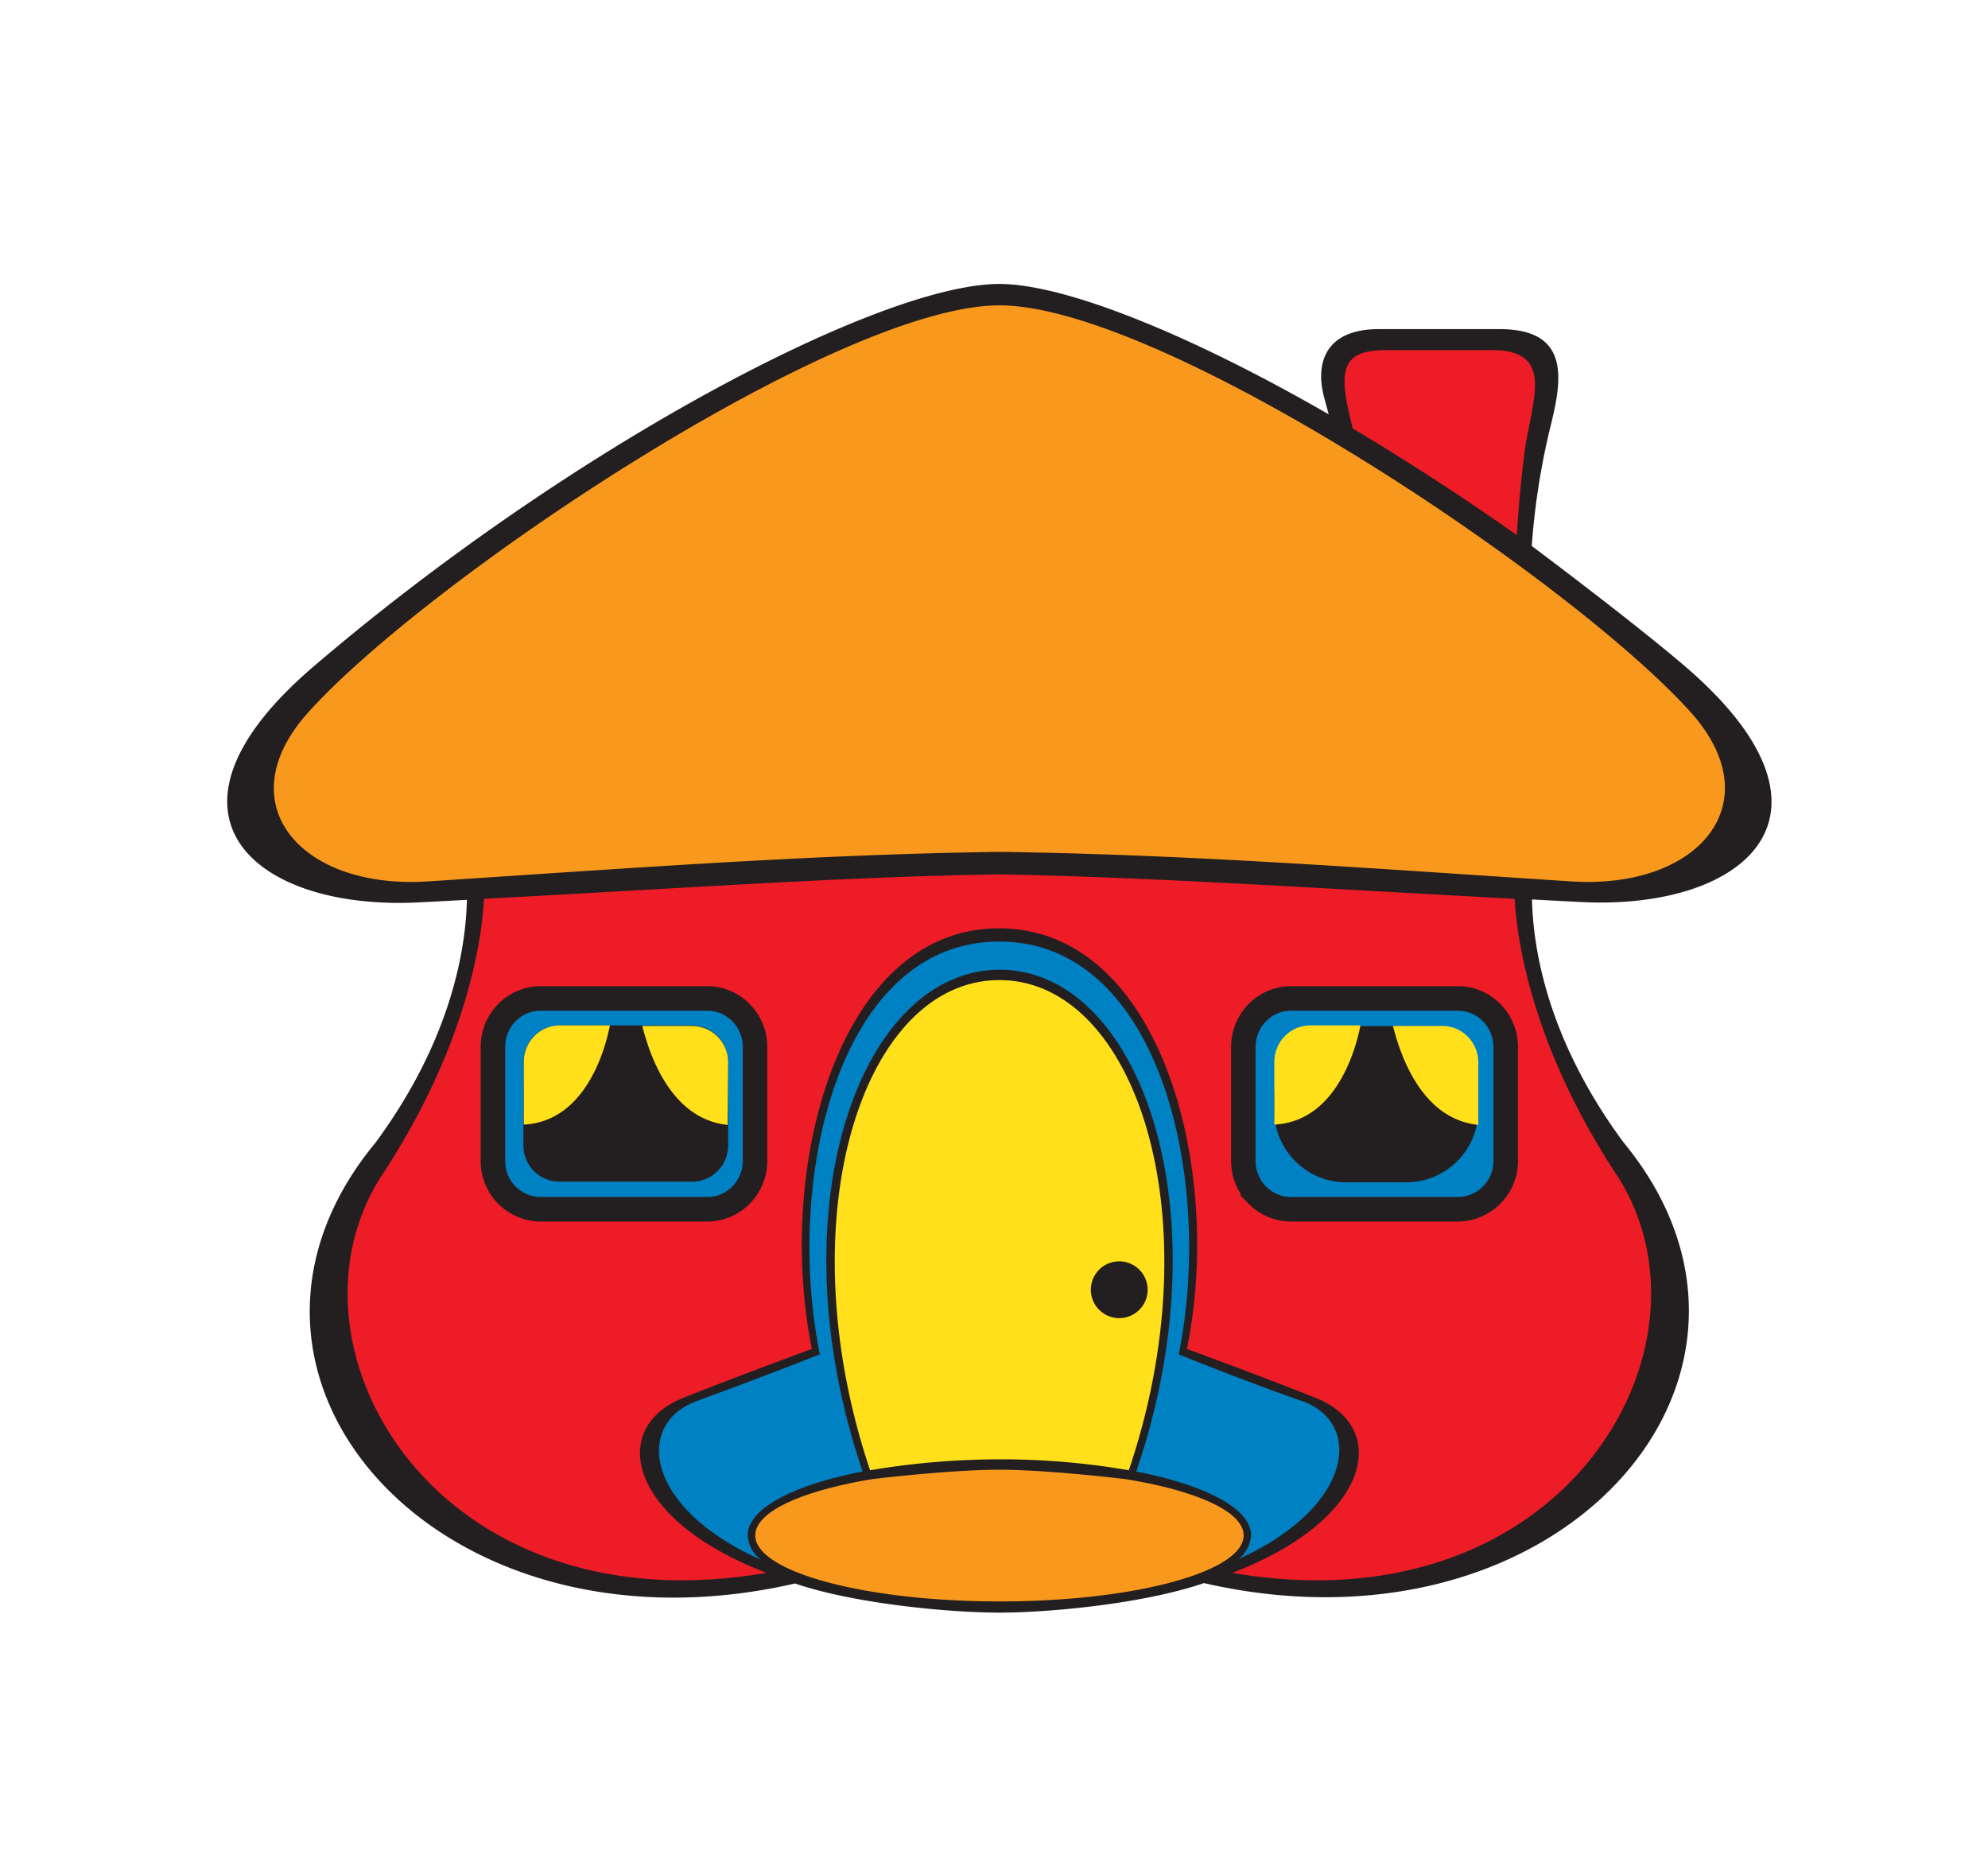<svg viewBox="0 0 70 66" fill="none" xmlns="http://www.w3.org/2000/svg"><path fill-rule="evenodd" clip-rule="evenodd" d="M16.67 30.661c.112.987.027 5.113-3.744 10.772-3.898 6.248 2.265 16.673 14.679 14.024a22.094 22.094 0 0 0 7.575 1.116c1.91 0 4.885-.11 7.604-1.097 12.418 2.65 18.543-7.8 14.645-14.043-3.743-5.659-3.841-9.785-3.743-10.772H16.67z" fill="#ED1C27"/><path fill-rule="evenodd" clip-rule="evenodd" d="M35.18 56.525c-12.128-.313-14.332-5.977-10.982-7.169 1.947-.697 4.51-1.851 4.51-1.851-1.29-6.395.843-14.546 6.505-14.546s7.734 8.412 6.448 14.679c0 0 2.582.95 4.501 1.714 3.158 1.258 1.142 6.85-10.982 7.173z" fill="#0081C3"/><path fill-rule="evenodd" clip-rule="evenodd" d="M30.613 52.053c-3.22-9.134-.398-17.703 4.572-17.689 4.735.033 7.954 8.332 4.6 17.675a23.622 23.622 0 0 0-4.764-.366c-1.477.007-2.95.134-4.408.38z" fill="#FFE01B"/><path fill-rule="evenodd" clip-rule="evenodd" d="M35.18 56.61c4.89 0 8.731-1.063 8.731-2.544s-3.841-2.545-8.73-2.545c-4.89 0-8.727 1.064-8.727 2.545 0 1.481 3.841 2.545 8.726 2.545z" fill="#F8991D"/><path fill-rule="evenodd" clip-rule="evenodd" d="M19.037 35.162h5.868c.928.002 1.68.767 1.68 1.709v4.011c0 .452-.178.886-.493 1.206-.315.32-.742.499-1.187.499h-5.868a1.692 1.692 0 0 1-1.68-1.695V36.88a1.717 1.717 0 0 1 .487-1.214 1.668 1.668 0 0 1 1.193-.504z" fill="#0081C3" stroke="#231F20" stroke-width=".863"/><path fill-rule="evenodd" clip-rule="evenodd" d="M18.438 37.417a1.297 1.297 0 0 1 .361-.919c.237-.245.56-.384.898-.387h4.679a1.277 1.277 0 0 1 1.263 1.287v2.934c0 .707-.565 1.281-1.263 1.281h-4.68a1.254 1.254 0 0 1-.896-.373 1.292 1.292 0 0 1-.371-.908l.01-2.915z" fill="#231F20"/><path fill-rule="evenodd" clip-rule="evenodd" d="M25.62 39.615c-2.096-.214-2.807-2.706-3.004-3.485h1.76a1.278 1.278 0 0 1 1.263 1.287l-.018 2.198zM21.475 36.111c-.136.708-.8 3.38-3.032 3.494v-2.184a1.296 1.296 0 0 1 .358-.92 1.26 1.26 0 0 1 .896-.39h1.778z" fill="#FFE01B"/><path fill-rule="evenodd" clip-rule="evenodd" d="M45.46 35.162h5.873c.93 0 1.684.765 1.684 1.709v4.011a1.697 1.697 0 0 1-1.684 1.705H45.46c-.445 0-.873-.18-1.188-.5a1.717 1.717 0 0 1-.492-1.205V36.88a1.718 1.718 0 0 1 .487-1.214 1.668 1.668 0 0 1 1.193-.504z" fill="#0081C3" stroke="#231F20" stroke-width=".863"/><path d="M49.517 36.135h-2.115a2.536 2.536 0 0 0-2.536 2.536v.43c0 1.4 1.135 2.536 2.536 2.536h2.115c1.4 0 2.536-1.135 2.536-2.536v-.43c0-1.4-1.135-2.536-2.536-2.536z" fill="#231F20"/><path fill-rule="evenodd" clip-rule="evenodd" d="M52.053 39.615c-2.1-.214-2.807-2.706-3.004-3.485h1.736c.7 0 1.268.576 1.268 1.287v2.198zM47.903 36.111c-.136.708-.8 3.38-3.032 3.494v-2.184a1.297 1.297 0 0 1 .36-.923 1.26 1.26 0 0 1 .903-.387h1.769z" fill="#FFE01B"/><path fill-rule="evenodd" clip-rule="evenodd" d="M47.304 15.222c-.627-2.131-.73-3.21 1.198-3.214h4.258c2.569-.047 1.506 1.99 1.258 3.983a34.668 34.668 0 0 0-.327 3.423s-6.355-4.192-6.387-4.192z" fill="#ED1C27"/><path fill-rule="evenodd" clip-rule="evenodd" d="M35.166 30.457c-6.321 0-15.025.56-20.588.997-4.31.337-7.627-2.977-4.768-6.11 6.069-6.67 20.906-15.102 25.398-15.102 4.778 0 19.33 8.432 25.403 15.102 2.855 3.133-.023 6.114-4.323 6.114-4.801-.004-14.805-.992-21.122-1.001z" fill="#F8991D"/><path d="M39.41 46.42a1 1 0 1 0 0-2 1 1 0 0 0 0 2z" fill="#231F20"/><path fill-rule="evenodd" clip-rule="evenodd" d="M35.19 51.393c-1.526.002-3.049.13-4.553.385-2.986-8.887-.253-17.262 4.552-17.262 4.806 0 7.562 8.384 4.558 17.262a26.108 26.108 0 0 0-4.558-.385zm4.45.698c2.484.404 4.15 1.14 4.15 1.98 0 1.286-3.851 2.326-8.591 2.326-4.74 0-8.605-1.04-8.605-2.326 0-.84 1.656-1.576 4.145-1.985 0 0 2.71-.327 4.45-.327 1.741 0 4.45.332 4.45.332zm.369-.27c3.154-9.22.093-17.69-4.82-17.67-4.913.018-7.954 8.45-4.814 17.67-2.438.474-4.048 1.305-4.048 2.25.022.343.194.658.468.86-4.09-1.824-4.469-4.8-2.232-5.603a181.43 181.43 0 0 0 4.305-1.633c-1.254-6.205.678-14.537 6.317-14.537 5.638 0 7.57 8.332 6.321 14.537 0 0 2.34.95 4.305 1.633 2.195.74 1.872 3.736-2.204 5.578.26-.2.422-.505.445-.835 0-.945-1.615-1.776-4.048-2.25h.005zm7.622-36.732c-.491-1.95-.496-2.758 1.165-2.758h3.655c2.424-.047 1.427 1.856 1.212 3.741a44.048 44.048 0 0 0-.253 2.773 90.726 90.726 0 0 0-5.779-3.756zm-4.24 40.302C55.035 57.394 60.734 47.48 57 41.49c-2.873-4.325-3.556-7.98-3.669-9.837-7.631-.408-12.886-.764-18.14-.86-5.26.077-10.51.452-18.146.86-.108 1.857-.796 5.512-3.664 9.837-3.743 5.991 1.96 15.904 13.607 13.9-4.946-1.898-5.55-5.136-2.91-6.171 1.923-.764 4.51-1.714 4.51-1.714-1.291-6.39.936-14.826 6.602-14.812 5.667.014 7.904 8.422 6.603 14.812 0 0 2.587.95 4.51 1.714 2.64 1.03 2.031 4.273-2.91 6.172zM35.195 30c-6.55.09-12.783.56-20.12 1.04-4.544.294-7.094-2.782-4.211-5.963 4.21-4.681 18.618-14.323 24.331-14.323 5.713 0 20.12 9.642 24.332 14.323 2.863 3.18.313 6.257-4.212 5.963-7.35-.48-13.56-.95-20.12-1.04zm11.59-15.41l-.154-.57c-.318-1.149-.038-2.43 1.923-2.43h4.24c2.498 0 2.222 1.747 1.796 3.446a25.503 25.503 0 0 0-.655 4.192s3.472 2.592 5.395 4.235c6.083 5.222 2.115 8.602-3.673 8.303l-1.713-.09c.038 1.737.543 4.923 3.215 8.545 6.729 8.161-2.18 18.416-14.767 15.53-2.078.716-5.381 1.04-7.202 1.04-1.82 0-5.147-.324-7.196-1.026-12.587 2.886-21.524-7.364-14.767-15.53 2.671-3.631 3.172-6.817 3.214-8.545l-1.713.09c-5.792.29-9.765-3.114-3.682-8.312C20.066 15.754 30.983 10 35.189 10c2.288 0 6.659 1.747 11.595 4.59z" fill="#231F20"/></svg>
